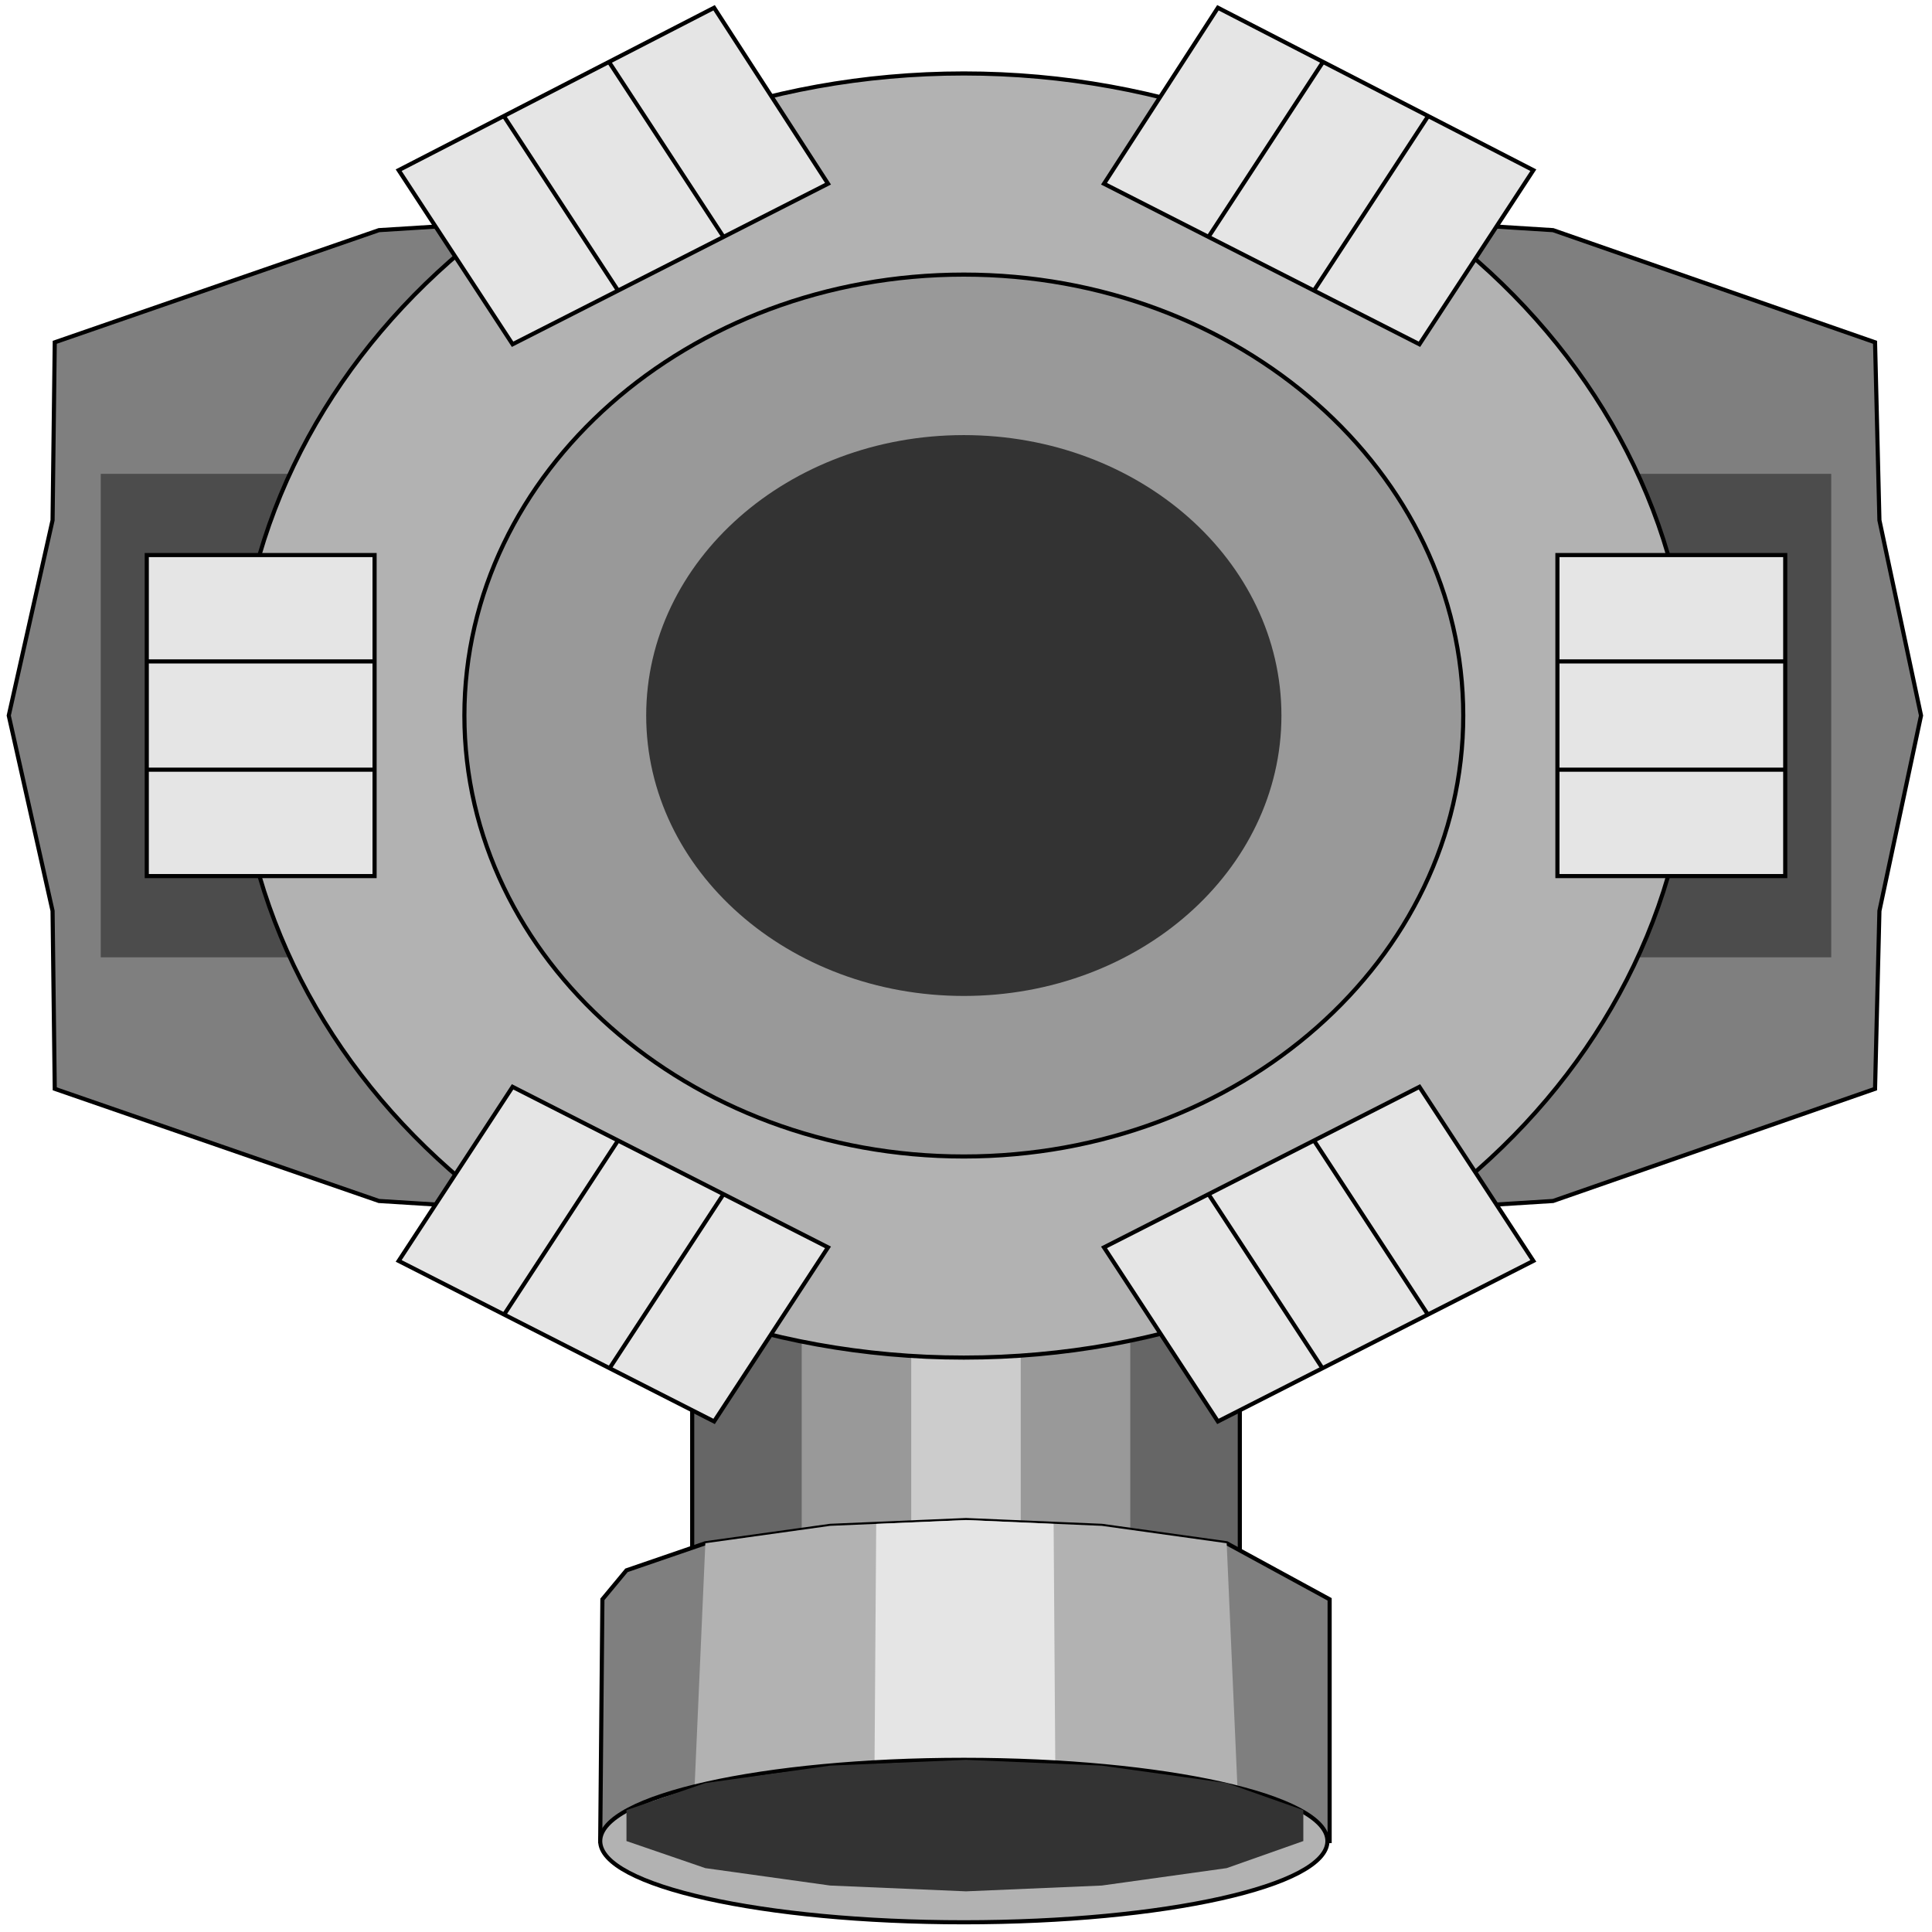 <svg width="150" height="150" viewBox="0 0 150 150" fill="none" xmlns="http://www.w3.org/2000/svg">
<g clip-path="url(#clip0_2122_168163)">
<path d="M0.68 55.556L4.081 40.391L4.251 26.577L29.421 17.869L74.999 15.016L120.578 17.869L145.578 26.577L145.918 40.391L149.149 55.556L145.918 70.721L145.578 84.535L120.578 93.244L74.999 96.097L29.421 93.244L4.251 84.535L4.081 70.721L0.68 55.556Z" fill="#7F7F7F" stroke="black" stroke-width="0.32"/>
<path d="M7.822 36.789H142.176V74.327H7.822V36.789Z" fill="#4C4C4C"/>
<path d="M53.742 102.406V121.025H96.259V102.406H53.742Z" fill="#666666"/>
<path d="M62.244 102.406V121.025H87.754V102.406H62.244Z" fill="#999999"/>
<path d="M70.748 102.406V121.025H79.251V102.406H70.748Z" fill="#CCCCCC"/>
<path d="M53.742 102.406V121.025H96.259V102.406H53.742Z" stroke="black" stroke-width="0.32"/>
<path d="M74.83 105.403C106.013 105.403 131.292 83.084 131.292 55.553C131.292 28.022 106.013 5.703 74.83 5.703C43.646 5.703 18.367 28.022 18.367 55.553C18.367 83.084 43.646 105.403 74.83 105.403Z" fill="#B2B2B2" stroke="black" stroke-width="0.32"/>
<path d="M74.83 89.789C96.245 89.789 113.606 74.462 113.606 55.554C113.606 36.648 96.245 21.32 74.83 21.32C53.415 21.32 36.055 36.648 36.055 55.554C36.055 74.462 53.415 89.789 74.83 89.789Z" fill="#999999" stroke="black" stroke-width="0.32"/>
<path d="M74.83 77.325C88.449 77.325 99.49 67.577 99.49 55.553C99.49 43.529 88.449 33.781 74.83 33.781C61.211 33.781 50.17 43.529 50.17 55.553C50.17 67.577 61.211 77.325 74.83 77.325Z" fill="#333333"/>
<path d="M85.715 14.265L94.558 0.602L119.048 13.214L110.205 26.728L85.715 14.265Z" fill="#E5E5E5" stroke="black" stroke-width="0.32"/>
<path d="M120.918 43.094H138.605V68.019H120.918V43.094Z" fill="#E5E5E5" stroke="black" stroke-width="0.32"/>
<path d="M110.205 84.383L119.048 97.896L94.558 110.359L85.715 96.845L110.205 84.383Z" fill="#E5E5E5" stroke="black" stroke-width="0.32"/>
<path d="M30.953 97.896L39.797 84.383L64.287 96.845L55.443 110.359L30.953 97.896Z" fill="#E5E5E5" stroke="black" stroke-width="0.32"/>
<path d="M11.395 43.094H29.082V68.019H11.395V43.094Z" fill="#E5E5E5" stroke="black" stroke-width="0.32"/>
<path d="M55.443 0.602L64.287 14.265L39.797 26.728L30.953 13.214L55.443 0.602Z" fill="#E5E5E5" stroke="black" stroke-width="0.32"/>
<path d="M102.041 22.521L110.885 9.008" stroke="black" stroke-width="0.32"/>
<path d="M93.877 18.318L102.72 4.805" stroke="black" stroke-width="0.32"/>
<path d="M93.877 92.789L102.72 106.303" stroke="black" stroke-width="0.32"/>
<path d="M102.041 88.586L110.885 102.099" stroke="black" stroke-width="0.32"/>
<path d="M47.279 106.303L56.123 92.789" stroke="black" stroke-width="0.32"/>
<path d="M39.115 102.099L47.959 88.586" stroke="black" stroke-width="0.32"/>
<path d="M39.115 9.008L47.959 22.521" stroke="black" stroke-width="0.32"/>
<path d="M47.279 4.805L56.123 18.318" stroke="black" stroke-width="0.32"/>
<path d="M11.395 59.758H29.082" stroke="black" stroke-width="0.32"/>
<path d="M11.395 51.352H29.082" stroke="black" stroke-width="0.32"/>
<path d="M120.918 59.758H138.605" stroke="black" stroke-width="0.32"/>
<path d="M120.918 51.352H138.605" stroke="black" stroke-width="0.32"/>
<path d="M46.77 124.172L48.64 121.92L54.763 119.817L64.457 118.466L75.001 118.016L85.545 118.466L95.239 119.817L103.232 124.172V142.941H46.6L46.77 124.172Z" fill="#7F7F7F" stroke="black" stroke-width="0.32"/>
<path d="M54.763 119.817L64.457 118.466L75.001 118.016L85.545 118.466L95.239 119.817L96.259 142.941H53.742L54.763 119.817Z" fill="#B2B2B2"/>
<path d="M68.028 118.316L75 118.016L81.803 118.316L81.973 142.941H67.857L68.028 118.316Z" fill="#E5E5E5"/>
<path d="M74.831 149.245C90.423 149.245 103.062 146.422 103.062 142.939C103.062 139.456 90.423 136.633 74.831 136.633C59.239 136.633 46.6 139.456 46.6 142.939C46.6 146.422 59.239 149.245 74.831 149.245Z" fill="#B2B2B2" stroke="black" stroke-width="0.32"/>
<path d="M48.639 140.537L54.761 138.435L64.455 137.083L74.999 136.633L85.543 137.083L95.237 138.435L101.19 140.537V142.939L95.237 145.041L85.543 146.393L74.999 146.843L64.455 146.393L54.761 145.041L48.639 142.939V140.537Z" fill="#333333"/>
</g>
<defs>
<clipPath id="clip0_2122_168163">
<rect width="150" height="150" fill="white"/>
</clipPath>
</defs>
</svg>
